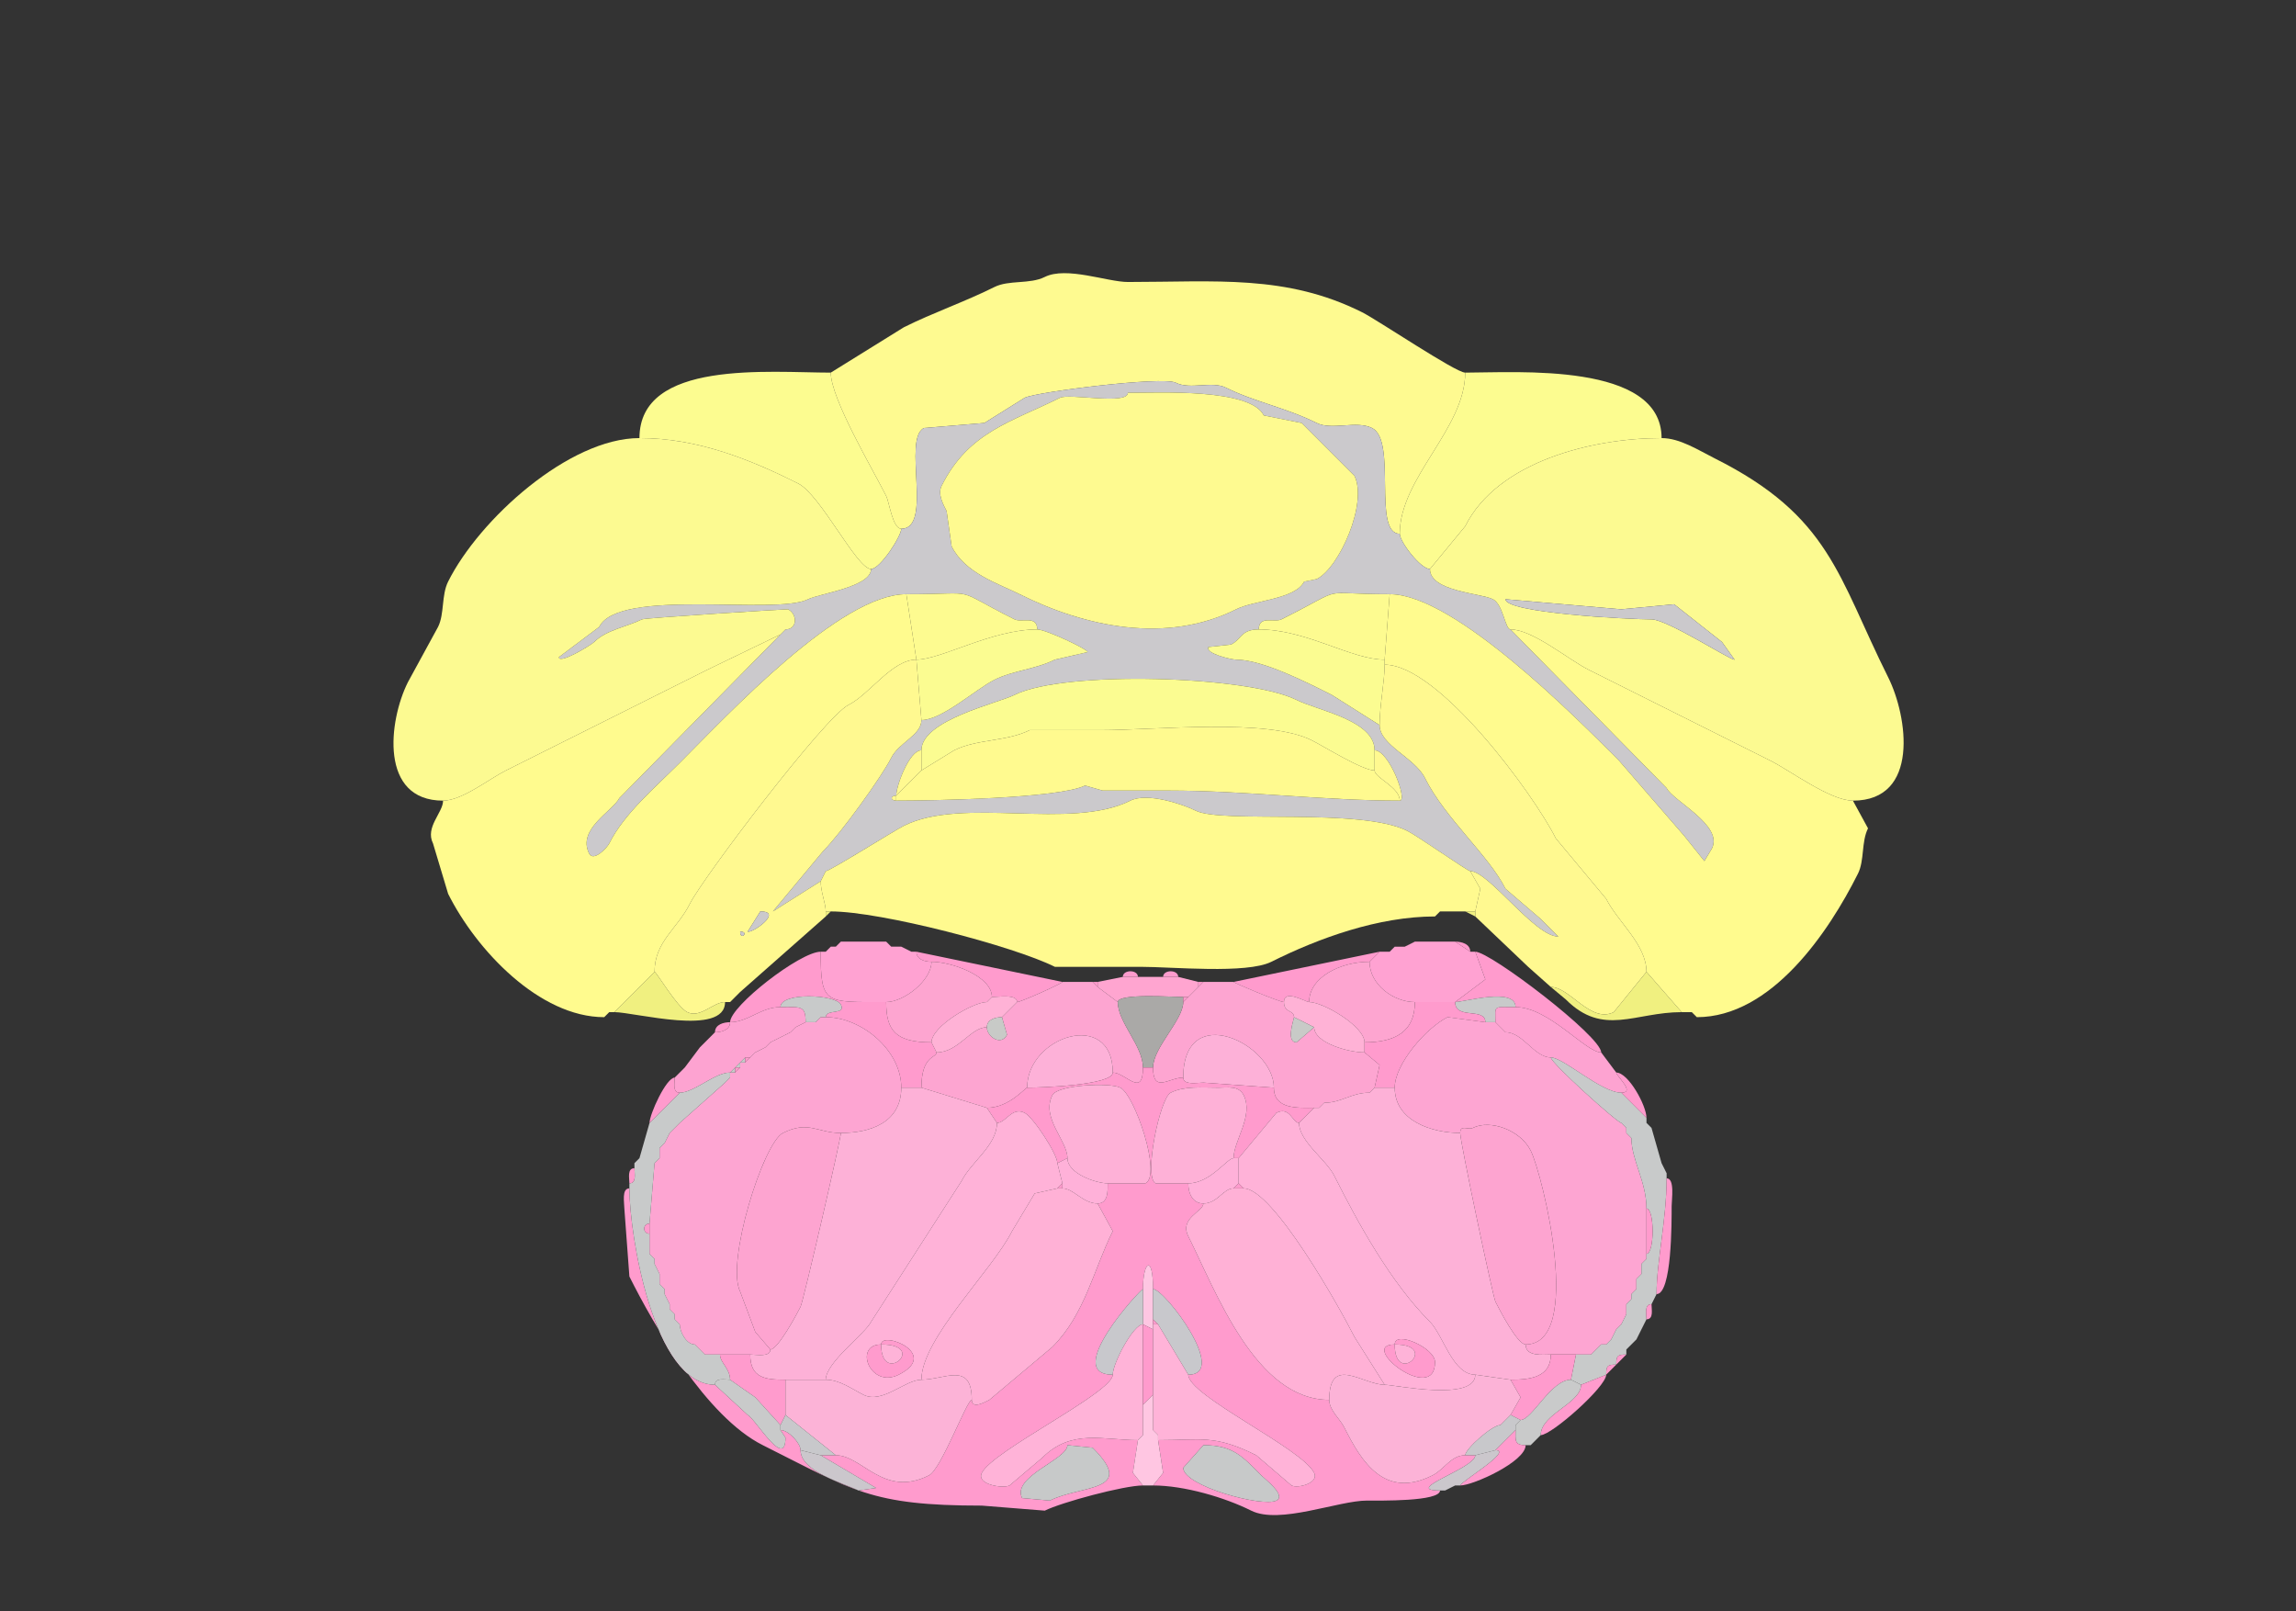 <svg xmlns="http://www.w3.org/2000/svg" viewBox="0 0 456 320"><rect x="0" y="0" width="456" height="320" fill="#333333" stroke="none"/><path fill="#FEFA90" id="DEC" d="M179 105c6.372 0 .185-17.842 4.5-20l12-1 8-5c2.373-1.187 27.391-4.305 30-3 2.922 1.461 7.188-.406 10 1 5.562 2.781 12.029 4.015 18 7 3.029 1.514 7.889-.555 11 1 5.024 2.512.013 21 5.5 21 0-11.109 13-20.894 13-32-1.903 0-17.346-10.423-20.5-12-15.065-7.532-29.065-6-46.5-6-4.04 0-12.204-3.148-16.5-1-2.981 1.49-7.108.554-10 2-5.877 2.938-12.156 5.078-18 8L165 74c0 5.192 8.419 19.339 11 24.5.632 1.265 1.278 6.5 3 6.5Z"/><path fill="#FCFC90" id="ANcr1" d="M179 105c0 1.505-4.197 8-6 8-2.84 0-10.018-14.76-14.5-17-9.588-4.794-19.996-9-31.5-9 0-15.615 25.767-13 38-13 0 5.192 8.419 19.339 11 24.5.632 1.265 1.278 6.5 3 6.5ZM278 106c0 1.6 4.129 7 6 7l7-8.5c6.43-12.86 25.27-17.5 39-17.5 0-15.13-28.814-13-39-13 0 11.106-13 20.891-13 32Z"/><path fill="#CBC9CC" id="arb" fill-rule="evenodd" d="M224 78c0 2.497-11.624.062-13.5 1-9.592 4.796-18.116 6.732-23.5 17.5-.826 1.653.405 3.81 1 5l1 7c2.682 5.364 9.247 7.373 13.5 9.5 12.995 6.497 29.117 9.942 43 3 3.647-1.824 11.743-1.985 13.5-5.5l2.5-.5c4.548-2.274 10.166-15.167 7.5-20.5L258.5 84l-7.5-1.5c-2.707-5.413-20.763-4.5-27-4.5m-60 95c.805 0 13.536-8.018 15.5-9 11.824-5.912 33.03.985 45-5 3.358-1.679 10.442.721 13 2 5.174 2.587 32.669-.666 42 4 2.036 1.018 11.984 8 12.5 8 3.664 0 12.809 13 17.5 13l-3.5-3.5-7-6c-3.331-6.662-11.973-13.945-16-22-2.026-4.052-9-6.507-9-10.5l-9.5-6c-4.698-2.349-13.708-7-19-7-.865 0-6.155-1.191-5.5-2.5l4.5-.5c2.092-1.046 1.958-3 5.5-3 0-2.871 3.13-1.315 4.5-2 13.699-6.85 6.479-5 21.5-5 12.81 0 36.906 24.406 45.5 33l13 15 4 5 1.5-2.5c2.314-4.628-7.711-9.421-9-12L300 125c-1.076 0-1.46-4.98-3.5-6-2.465-1.232-12.5-1.535-12.5-6-1.871 0-6-5.4-6-7-5.487 0-.476-18.488-5.5-21-3.111-1.555-7.971.514-11-1-5.971-2.985-12.438-4.219-18-7-2.812-1.406-7.078.461-10-1-2.609-1.305-27.627 1.813-30 3l-8 5-12 1c-4.315 2.158 1.872 20-4.5 20 0 1.505-4.197 8-6 8 0 3.549-10.248 4.874-12.5 6-6.521 3.26-37.575-2.351-41.5 5.5l-8 6c0 1.501 6.369-2.369 7-3 2.432-2.432 6.55-3.025 9.5-4.5.6-.3 28.905-2.047 29-2 1.899.95 1.907 4-.5 4l-1 1-32 32.5c-1.279 2.558-8.428 6.145-6 11 .857 1.715 3.557-1.114 4-2 2.958-5.917 9.007-11.007 14-16 9.667-9.667 31.816-33.5 45-33.5 15.286 0 8.424-1.538 21.5 5 1.37.685 4.5-.871 4.5 2 1.731 0 10.233 4.033 10 4.5l-6.5 1.5c-3.818 1.909-8.294 2.147-12 4-3.706 1.853-10.422 8-14.5 8 0 2.991-4.469 4.438-6 7.5-1.869 3.737-10.001 15.001-13.5 18.5l-10 12 9.5-6 1-2m14-14c6.511 0 32.322-.411 37.5-3l3.5 1h13c15.397 0 31.017 2 46 2 1.634 0-2.13-10-5-10 0-5.973-11.258-7.879-15.5-10-9.602-4.801-46.125-5.937-56-1-3.298 1.649-18.5 5.007-18.5 11-2.407 0-5 7.045-5 9-1.186 0-1.186 1 0 1Z"/><path fill="#FEFA90" id="DEC" d="M224 78c0 2.497-11.624.062-13.5 1-9.592 4.796-18.116 6.732-23.5 17.5-.826 1.653.405 3.81 1 5l1 7c2.682 5.364 9.247 7.373 13.5 9.5 12.995 6.497 29.117 9.942 43 3 3.647-1.824 11.743-1.985 13.5-5.5l2.5-.5c4.548-2.274 10.166-15.167 7.5-20.5L258.5 84l-7.5-1.5c-2.707-5.413-20.763-4.5-27-4.5Z"/><path fill="#FCFA91" id="ANcr2" d="m155 126-14.5 7-40 20c-3.348 1.674-8.746 6-12.5 6-12.705 0-10.819-15.862-7-23.5l6-11c1.288-2.576.65-6.301 2-9 6.188-12.376 24.016-28.5 38-28.5 11.504 0 21.912 4.206 31.5 9 4.482 2.24 11.66 17 14.5 17 0 3.549-10.248 4.874-12.5 6-6.521 3.26-37.575-2.351-41.5 5.5l-8 6c0 1.501 6.369-2.369 7-3 2.432-2.432 6.55-3.025 9.5-4.5.6-.3 28.905-2.047 29-2 1.899.95 1.907 4-.5 4l-1 1Z"/><path fill="#FCFA91" id="ANcr2" fill-rule="evenodd" d="M299 119c0 2.716 24.276 4 29 4 3.141 0 15.937 8.281 16.5 8l-2.5-3.5-9.5-7.5-10.5 1-23-2m1 6c4.39 0 11.517 6.008 15.5 8l36 18c4.125 2.063 11.982 8 16.5 8 13.326 0 10.885-16.729 7-24.5-9.997-19.995-11.473-31.986-34.5-43.5-3.128-1.564-6.841-4-10.5-4-13.73 0-32.57 4.64-39 17.5l-7 8.5c0 4.465 10.035 4.768 12.5 6 2.04 1.02 2.424 6 3.5 6Z"/><path fill="#FDFB90" id="FOTU" d="M206 125c-9.022 0-19.102 6-24 6l-2-13c15.286 0 8.424-1.538 21.5 5 1.37.685 4.5-.871 4.5 2ZM250 125c9.491 0 18.33 6 25 6l1-13c-15.021 0-7.801-1.85-21.5 5-1.37.685-4.5-.871-4.5 2Z"/><path fill="#FFFB8E" id="PRM" d="M121 201h1l8-8c0-6.006 4.523-8.546 7-13.5 2.584-5.169 26.814-37.157 31.5-39.5 4.197-2.099 8.66-9 13.5-9l-2-13c-13.184 0-35.333 23.833-45 33.5-4.993 4.993-11.042 10.083-14 16-.443.886-3.143 3.715-4 2-2.428-4.855 4.721-8.442 6-11l32-32.5-14.5 7-40 20c-3.348 1.674-8.746 6-12.5 6 0 2.395-3.619 5.263-2 8.5l3 10c5.587 11.175 18.136 24.5 31 24.5l1-1ZM336 201l1 1c14.822 0 26.2-16.9 32-28.5 1.323-2.645.643-6.286 2-9l-3-5.5c-4.518 0-12.375-5.937-16.5-8l-36-18c-3.983-1.992-11.11-8-15.5-8l31 31.5c1.289 2.579 11.314 7.372 9 12l-1.5 2.5-4-5-13-15c-8.594-8.594-32.69-33-45.5-33l-1 13v1c10.741 0 29.629 25.758 34 34.5l10 12c2.305 4.609 8 9.074 8 14.5l7 8h2Z"/><path fill="#CBC9CC" id="arb" d="M299 119c0 2.716 24.276 4 29 4 3.141 0 15.937 8.281 16.5 8l-2.5-3.5-9.5-7.5-10.5 1-23-2Z"/><path fill="#FFFB8E" id="PRM" d="m156 125-1 1 1-1Z"/><path fill="#FBFC91" id="PYR" d="m182 131 1 12c4.078 0 10.794-6.147 14.5-8 3.706-1.853 8.182-2.091 12-4l6.5-1.5c.233-.467-8.269-4.5-10-4.5-9.022 0-19.102 6-24 6ZM275 132c0 3.312-1 8.038-1 12l-9.5-6c-4.698-2.349-13.708-7-19-7-.865 0-6.155-1.191-5.5-2.5l4.5-.5c2.092-1.046 1.958-3 5.5-3 9.491 0 18.33 6 25 6v1Z"/><path fill="#FFF990" id="COPY" fill-rule="evenodd" d="M147 185c0 1.93 1.93 0 0 0m4-4-2.5 4c.846.423 7.16-4 2.5-4m-7 18h1l1-1 1-1 17-15v-1c0-1.564-1-3.876-1-6l-9.5 6 10-12c3.499-3.499 11.631-14.763 13.5-18.5 1.531-3.062 6-4.509 6-7.5l-1-12c-4.84 0-9.303 6.901-13.5 9-4.686 2.343-28.916 34.331-31.5 39.5-2.477 4.954-7 7.494-7 13.5.353 0 4.439 6.969 6.5 8 2.583 1.292 5.121-2 7.5-2Z"/><path fill="#FFF990" id="COPY" d="m327 193-6.5 8c-4.577 2.289-8.73-5-12.5-5l-4.5-4-10.5-10v-1l1-4.5-2-3.5c3.664 0 12.809 13 17.5 13l-3.5-3.5-7-6c-3.331-6.662-11.973-13.945-16-22-2.026-4.052-9-6.507-9-10.5 0-3.962 1-8.688 1-12 10.741 0 29.629 25.758 34 34.5l10 12c2.305 4.609 8 9.074 8 14.5Z"/><path fill="#FBFC91" id="PYR" d="m183 153 6.5-4c4.515-2.258 10.439-1.719 15-4h14c11.074 0 33.169-2.416 42 2 2.491 1.246 10.067 6 12.5 6v-4c0-5.973-11.258-7.879-15.5-10-9.602-4.801-46.125-5.937-56-1-3.298 1.649-18.5 5.007-18.5 11v4Z"/><path fill="#FFFA8F" id="UVU" d="M178 159c6.511 0 32.322-.411 37.5-3l3.5 1h13c15.397 0 31.017 2 46 2 0-2.684-5-4.535-5-6-2.433 0-10.009-4.754-12.5-6-8.831-4.416-30.926-2-42-2h-14c-4.561 2.281-10.485 1.742-15 4l-6.5 4-5 5v1Z"/><path fill="#FFF990" id="COPY" d="m183 153-5 5c0-1.955 2.593-9 5-9v4ZM273 153c0 1.465 5 3.316 5 6 1.634 0-2.13-10-5-10v4ZM178 158c-1.186 0-1.186 1 0 1v-1Z"/><path fill="#FFFA8F" id="UVU" d="M291 181h2l1-4.5-2-3.5c-.516 0-10.464-6.982-12.5-8-9.331-4.666-36.826-1.413-42-4-2.558-1.279-9.642-3.679-13-2-11.97 5.985-33.176-.912-45 5-1.964.982-14.695 9-15.5 9l-1 2c0 2.124 1 4.436 1 6h1c9.995 0 36.286 6.893 44.5 11h17c6.319 0 21.088 1.456 26-1 9.405-4.703 21.276-9 32.5-9l1-1h5Z"/><path fill="#FFF990" id="COPY" d="m164 173-1 2 1-2Z"/><path fill="#CBC9CC" id="arb" d="m151 181-2.5 4c.846.423 7.16-4 2.5-4Z"/><path fill="#F0F080" id="CB" d="m165 181-1 1v-1h1ZM286 181l-1 1 1-1ZM293 181v1l-2-1h2Z"/><path fill="#CBC9CC" id="arb" d="M147 185c0 1.93 1.93 0 0 0Z"/><path fill="#FF9BCD" id="MY" d="m167 187-1 1 1-1Z"/><path fill="#FFA2D2" id="ECU" d="M185 191c0 3.741-5.517 8-9 8-12.221 0-13 .551-13-10h1l1-1h1l1-1h9l1 1h2l2 1h1c0 1.577 1.762 2 3 2Z"/><path fill="#FF9BCD" id="MY" d="m176 187 1 1-1-1ZM281 187l-2 1 2-1Z"/><path fill="#FFA2D2" id="ECU" d="M281 199h8l6-4.5-2-5.5h-1l-3-2h-8l-2 1h-2l-1 1h-2l-2 2c0 4.501 4.75 8 9 8Z"/><path fill="#FF9BCD" id="MY" d="M289 187c1.238 0 3 .423 3 2l-3-2ZM165 188l-1 1 1-1ZM179 188l2 1-2-1ZM277 188l-1 1 1-1ZM179 216h4c0-6.493 3-5.855 3-7l-1-2c-7.088 0-9-2.295-9-8-12.221 0-13 .551-13-10-4.079 0-18 10.81-18 14 3.541 0 6.145-3 10-3 0-2.992 10.983-2.534 12-.5 1.078 2.156-3 .79-3 2.5 7.07 0 15 6.543 15 14ZM197 198c1.235 0 5-.643 5 1 .755 0 9-3.711 9-4l-29-6c0 1.577 1.762 2 3 2 3.978 0 12 2.839 12 7ZM255 199c0-2.662 4.329 0 5 0 0-4.894 6.164-8 12-8l2-2-29 6c0 .184 9.096 4 10 4ZM301 200c6.601 0 13.915 9 17 9 0-3.213-22.015-20-25-20l2 5.5-6 4.5c1.781 0 12-3.003 12 1Z"/><path fill="#FDA5D0" id="CU" d="M196 199c-2.743 0-11 4.846-11 8-7.088 0-9-2.295-9-8 3.483 0 9-4.259 9-8 3.978 0 12 2.839 12 7l-1 1ZM281 199c0 5.982-4.04 8-10 8 0-3.19-8.196-8-11-8 0-4.894 6.164-8 12-8 0 4.501 4.75 8 9 8Z"/><path fill="#F0F080" id="CB" d="M144 199c0 6.946-17.98 2-22 2l8-8c.353 0 4.439 6.969 6.5 8 2.583 1.292 5.121-2 7.5-2Z"/><path fill="#FF9BCD" id="MY" d="M223 194h3c0-1.486-3-1.486-3 0Z"/><path fill="#FFA5D0" id="AP" d="M235 198h1l2-2v-1l-4-1h-11l-5 1v1l4 3c0-1.788 11.092-1 13-1Z"/><path fill="#FF9BCD" id="MY" d="M231 194h3c0-1.486-3-1.486-3 0Z"/><path fill="#F0F080" id="CB" d="m308 196 3 2.5c7.417 7.417 13.68 2.5 23 2.5l-7-8-6.5 8c-4.577 2.289-8.73-5-12.5-5Z"/><path fill="#FDA5D1" id="NTS" d="M204 216c-.4 0-3.573 4-8 4l-13-4c0-6.493 3-5.855 3-7 4.377 0 6.749-5 10-5 0 1.914 2.861 3.779 4 1.5l-1-3.5 3-3c.755 0 9-3.711 9-4h6l1 1 4 3c0 4.055 5 8.683 5 13 0 6.14-3.455 1-6 1 0-12.679-17-7.279-17 3Z"/><path fill="#FF9BCD" id="MY" d="M218 195v1l-1-1h1ZM239 195l-1 1v-1h1Z"/><path fill="#FDA5D1" id="NTS" d="M261 220h1l1-1c3.489 0 5.32-2 9-2l1-1 1-4.5-3-2.5c-3.154 0-10-1.884-10-5l-3.5 3c-2.202 0-.5-4.596-.5-5 0-1.481-2-.785-2-3-.904 0-10-3.816-10-4h-6l-1 1-2 2-1 1c0 3.557-6 9.05-6 13 0 5.196 3.139 2 6 2 0-15.428 18-6.684 18 2 0 4.358 4.781 4 8 4Z"/><path fill="#F0F080" id="CB" d="m147 197-1 1 1-1ZM146 198l-1 1 1-1Z"/><path fill="#C8CACA" id="sptV" d="M160 203h2l1-1h1c0-1.71 4.078-.344 3-2.5-1.017-2.034-12-2.492-12 .5 4.059 0 5-.348 5 3Z"/><path fill="#FF9BCD" id="MY" d="m197 198-1 1 1-1Z"/><path fill="#FFB2D6" id="PAS" d="m185 207 1 2c4.377 0 6.749-5 10-5 0-1.577 1.762-2 3-2l3-3c0-1.643-3.765-1-5-1l-1 1c-2.743 0-11 4.846-11 8Z"/><path fill="#AAA9A7" id="V4" d="M227 212h2c0-3.95 6-9.443 6-13v-1c-1.908 0-13-.788-13 1 0 4.055 5 8.683 5 13Z"/><path fill="#FF9BCD" id="MY" d="m236 198-1 1v-1h1Z"/><path fill="#FFB2D6" id="PAS" d="M271 207v2c-3.154 0-10-1.884-10-5l-4-2c0-1.481-2-.785-2-3 0-2.662 4.329 0 5 0 2.804 0 11 4.81 11 8Z"/><path fill="#C8CACA" id="sptV" d="M295 203h2c0-3.416-.596-3 4-3 0-4.003-10.219-1-12-1 0 3.583 6 .976 6 4Z"/><path fill="#FF9BCD" id="MY" d="M273 216h4c0-4.727 6.299-11.9 10.5-14l7.5 1c0-3.024-6-.417-6-4h-8c0 5.982-4.04 8-10 8v2l3 2.5-1 4.5Z"/><path fill="#FDA3D1" id="Pa5" d="M134 214c0 1.048-.473 3 1 3 2.853 0 6.931-4 10-4l1-1 1-1 1-1h1l1-1 2-1 1-1 4-2 1-1 2-1c0-3.348-.941-3-5-3-3.855 0-6.459 3-10 3 0 1.577-1.762 2-3 2l-1 1-1 1-1 1-3 4-1 1-1 1ZM321 213c0 .701 3.889 4 1 4-3.96 0-11.493-7-14-7-3.29 0-5.518-5-9-5l-2-2c0-3.416-.596-3 4-3 6.601 0 13.915 9 17 9l3 4Z"/><path fill="#F0F080" id="CB" d="m121 201-1 1 1-1ZM336 201l1 1-1-1Z"/><path fill="#FF9BCD" id="MY" d="m163 202-1 1 1-1Z"/><path fill="#FDA5D2" id="SPVI" d="M143 269h6c1.145 0 4 .579 4-1l-3-3.5-3-8c-2.886-5.771 4.583-29.542 8.5-31.5 5.109-2.555 6.855 0 11.5 0 5.852 0 12-2.081 12-9 0-7.457-7.93-14-15-14h-1l-1 1h-2l-2 1-1 1-4 2-1 1-2 1-1 1-1 1h-1v1l-1 1h-1v1l-1 1-9 8-1 1-1 1-1 2-1 1v2l-1 1-1 12v6l1 1v1l1 2v2l1 1v1l1 2v1l1 1v1l1 1c0 1.429 1.288 4 3 4l2 2h3Z"/><path fill="#C8CAC7" id="ts" d="M199 202c-1.238 0-3 .423-3 2 0 1.914 2.861 3.779 4 1.5l-1-3.5ZM257 202l4 2-3.5 3c-2.202 0-.5-4.596-.5-5Z"/><path fill="#FDA5D2" id="SPVI" d="M313 269h3l1-1 1-1h1l1-1 1-2 1-1 1-2v-2l1-1v-1l1-1v-2l1-1v-2l1-1v-10c0-5.336-3-9.658-3-14l-1-1v-1l-1-1c-.765 0-14-11.915-14-13-3.29 0-5.518-5-9-5l-2-2h-2l-7.5-1c-4.201 2.1-10.5 9.273-10.5 14 0 6.693 7.529 9 13 9 0-1.765 1.581-.541 2.5-1 3.493-1.747 9.466.433 11.5 4.5 2.429 4.858 10.596 38.5-1 38.5 0 2.461 3.378 2 5 2h5Z"/><path fill="#FF9BCD" id="MY" d="M145 203c-1.238 0-3 .423-3 2 1.238 0 3-.423 3-2ZM297 203l2 2-2-2ZM158 204l-1 1 1-1ZM142 205l-1 1 1-1Z"/><path fill="#FDB1D8" id="DMX" d="M221 213c0 2.49-14.224 3-17 3 0-10.279 17-15.679 17-3ZM235 214c0 1.579 2.855 1 4 1l14 1c0-8.684-18-17.428-18-2Z"/><path fill="#FF9BCD" id="MY" d="m141 206-1 1 1-1ZM140 207l-1 1 1-1ZM153 207l-1 1 1-1ZM150 209l-1 1 1-1Z"/><path fill="#C8CACA" id="sptV" d="M147 211h1v-1l-1 1Z"/><path fill="#FF9BCD" id="MY" d="m149 210-1 1v-1h1Z"/><path fill="#C8CACA" id="sptV" d="m312 274 2 1 5-2c0-1.747.253-2 2-2 0-1.747.253-2 2-2v-1l1-1 1-1 1-2 1-2c0-1.048-.473-3 1-3l1-2c0-6.409 2-14.802 2-23v-1l-1-2-2-7-1-1v-1l-5-5c-3.96 0-11.493-7-14-7 0 1.085 13.235 13 14 13l1 1v1l1 1c0 4.342 3 8.664 3 14 1.622 0 1.622 9 0 9v1l-1 1v2l-1 1v2l-1 1v1l-1 1v2l-1 2-1 1-1 2-1 1h-1l-1 1-1 1h-3l-1 5ZM146 212h1v-1l-1 1Z"/><path fill="#FF9BCD" id="MY" d="m136 212-1 1 1-1Z"/><path fill="#C8CACA" id="sptV" d="M145 213h1v-1l-1 1Z"/><path fill="#FF9BCD" id="MY" d="m147 212-1 1v-1h1Z"/><path fill="#FF9BCD" id="MY" fill-rule="evenodd" d="m239 287-4 4.5c0 3.606 15.741 7.879 18.5 6.5 2.026-1.013-2.244-4.244-3-5-3.677-3.677-5.525-6-11.5-6m-27 0c0 2.835-11.133 6.234-9 10.5l5.5.5c6.342-3.171 17.349-1.651 8.5-10.5l-5-.5m17 8c6.202 0 14.248 2.374 19.5 5 5.613 2.807 17.288-2 23-2 2.407 0 14.5.227 14.5-2-7.684 0 7-4.388 7-7h-2c-2.827 0-4.163 2.831-6.5 4-9.492 4.746-14.07-2.64-17.5-9.5-.895-1.79-3-3.403-3-5.5-14.59 0-22.44-21.379-28-32.5-1.811-3.622 3-4.894 3-6.5-2.098 0-3-1.939-3-4h-6.5c-2.418-1.209.867-16.933 3-18 2.745-1.372 6.19-1 9.5-1 1.812 0 4.015-.469 5 1.5 2.034 4.068-2 9.039-2 12.5h1l7.5-9c2.712-1.356 3.183 2 4.5 2l3-3c-3.219 0-8 .358-8-4l-14-1c-1.145 0-4 .579-4-1-2.861 0-6 3.196-6-2h-2c0 6.14-3.455 1-6 1 0 2.49-14.224 3-17 3-.4 0-3.573 4-8 4l2 3c1.791 0 2.959-3.27 5.5-2 1.706.853 6.5 8.195 6.5 10l2-1c0-3.51-5.268-7.963-3-12.5 1.033-2.065 11.378-2.561 13.5-1.5 2.869 1.434 8.272 17.364 5 19H220c0 1.465.109 4-2 4l3 5.5c-3.812 7.625-5.516 16.516-12 23L196.5 278c-.778.389-3.5 1.961-3.5 0-.981 0-6.064 13.782-8.5 15-9.044 4.522-13.238-4-18.5-4h-3l11 6.5-3.5.5c-3.028-1.514-11.5-3.736-11.5-8 0-1.366-2.366-4-4-4l1 1.5c0 6.524-5.982-3.741-7.5-4.5l-6.5-6c-12.197 0-17-29.84-17-39-1.579 0-1 2.855-1 4l1 13.5c4.803 9.606 15.258 27.879 26.5 33.5 18.014 9.007 21.357 12 43.5 12l12.5 1c3.263-1.631 15.697-5 19.5-5l-2-2.5 1-6.5c-6.898 0-13.197-2.303-19 3.5l-6.5 5.5c-1.315.658-6.66-.18-5.5-2.5 2.244-4.487 26-15.927 26-19.5-10.126 0 5.512-17 6-17 0-5.554 2-6.953 2 0 2.356 0 15.121 17 7 17 0 4.201 22.538 14.576 25 19.5.997 1.994-3.193 3.153-4.5 2.5l-7-6c-8.271-4.136-10.822-3-19.5-3l1 6.5-2 2.5Z"/><path fill="#FF9BCD" id="MY" d="m135 213-1 1 1-1Z"/><path fill="#C8CACA" id="sptV" d="M145 274c-1.048 0-3-.473-3 1-12.197 0-17-29.84-17-39v-1c1.473 0 1-1.952 1-3v-1l1-1 2-7 6-6c2.853 0 6.931-4 10-4v1l-1 1-9 8-1 1-1 1-1 2-1 1v2l-1 1-1 12c-1.399 0-1.399 2 0 2v4l1 1v1l1 2v2l1 1v1l1 2v1l1 1v1l1 1c0 1.429 1.288 4 3 4l2 2h3c0 1.624 2 2.75 2 5Z"/><path fill="#FF9BCD" id="MY" d="m322 217 5 5c0-2.442-3.591-9-6-9 0 .701 3.889 4 1 4ZM135 217l-6 6c0-1.722 3.319-9 5-9 0 1.048-.473 3 1 3ZM145 214l-1 1 1-1Z"/><path fill="#FDB1D7" id="MDRNd" d="M156 274h8c0-3.424 7.807-9.114 9-11.5l18-28c1.884-3.768 7-7.044 7-11.5l-2-3-13-4h-4c0 6.919-6.148 9-12 9 0 1.238-7.447 33.394-8 34.5-.739 1.478-4.504 8.5-6 8.5 0 1.579-2.855 1-4 1 0 4.698 3.024 5 7 5Z"/><path fill="#FEB1D7" id="XII" d="M212 230c0 3.078 5.723 5 8 5h7.5c3.272-1.636-2.131-17.566-5-19-2.122-1.061-12.467-.565-13.5 1.5-2.268 4.537 3 8.99 3 12.5Z"/><path fill="#FEB1D7" id="XII" d="M245 230c-1.298 0-4.619 5-9 5h-6.5c-2.418-1.209.867-16.933 3-18 2.745-1.372 6.19-1 9.5-1 1.812 0 4.015-.469 5 1.5 2.034 4.068-2 9.039-2 12.5Z"/><path fill="#FF9BCD" id="MY" d="m273 216-1 1 1-1Z"/><path fill="#FDB1D7" id="MDRNd" d="m293 273 7 1c3.891 0 8-.474 8-5-1.622 0-5 .461-5-2-1.655 0-5.249-6.998-6-8.5-.486-.971-7-31.71-7-33.5-5.471 0-13-2.307-13-9h-4l-1 1c-3.68 0-5.511 2-9 2l-1 1h-1l-3 3c0 3.649 5.404 7.307 7 10.5 4.718 9.436 11.259 21.259 19 29 2.64 2.64 4.498 10.5 9 10.5Z"/><path fill="#FF9BCD" id="MY" d="m263 219-1 1 1-1Z"/><path fill="#FFB2D8" id="IRN" fill-rule="evenodd" d="M164 274c2.772 0 5.167 1.833 7.5 3 3.73 1.865 8.276-3 11.5-3 0-8.152 14.157-21.813 18-29.5l4.5-7.5 4.5-1 1-1-1-4c0-1.805-4.794-9.147-6.5-10-2.541-1.27-3.709 2-5.5 2 0 4.456-5.116 7.732-7 11.5l-18 28c-1.193 2.386-9 8.076-9 11.5m11-7c0-2.805 11.857 1.821 3.5 6-5.71 2.855-9.039-6-3.5-6ZM293 273c0 5.43-16.054 2-18 2l-6-9.5c-2.724-5.448-16.167-29.5-22-29.5l-1-1v-5l7.5-9c2.712-1.356 3.183 2 4.5 2 0 3.649 5.404 7.307 7 10.5 4.718 9.436 11.259 21.259 19 29 2.64 2.64 4.498 10.5 9 10.5m-16-6c0-2.866 8 .673 8 3.5 0 8.61-15.543-3.5-8-3.5Z"/><path fill="#FF9BCD" id="MY" d="m135 223-1 1 1-1Z"/><path fill="#FDA4D0" id="SPVC" d="M167 225c-4.645 0-6.391-2.555-11.5 0-3.917 1.958-11.386 25.729-8.5 31.5l3 8 3 3.5c1.496 0 5.261-7.022 6-8.5.553-1.106 8-33.262 8-34.5ZM290 225c0 1.79 6.514 32.529 7 33.5.751 1.502 4.345 8.5 6 8.5 11.596 0 3.429-33.642 1-38.5-2.034-4.067-8.007-6.247-11.5-4.5-.919.459-2.5-.765-2.5 1Z"/><path fill="#FF9BCD" id="MY" d="m322 223 1 1-1-1ZM327 223l1 1-1-1ZM134 224l-1 1 1-1ZM323 225l1 1-1-1ZM132 227l-1 1 1-1ZM127 230l-1 1 1-1ZM131 230l-1 1 1-1Z"/><path fill="#FFB1D9" id="NR" d="M211 236c2.232 0 4.029 3 7 3 2.109 0 2-2.535 2-4-2.277 0-8-1.922-8-5l-2 1 1 4v1ZM245 236c-2.079 0-3.187 3-6 3-2.098 0-3-1.939-3-4 4.381 0 7.702-5 9-5h1v5l-1 1Z"/><path fill="#FF9BCD" id="MY" d="m330 231 1 2-1-2ZM126 232c-1.473 0-1 1.952-1 3 1.473 0 1-1.952 1-3ZM331 234c1.665 0 1 4.222 1 5.5 0 3.191.054 17.5-3 17.5 0-6.409 2-14.802 2-23ZM210 236h1v-1l-1 1ZM245 236h2l-1-1-1 1Z"/><path fill="#FFB1D6" id="MDRNv" d="M183 274c4.614 0 10-3.71 10 4 0 1.961 2.722.389 3.5 0l12.5-10.5c6.484-6.484 8.188-15.375 12-23l-3-5.5c-2.971 0-4.768-3-7-3h-1l-4.5 1-4.5 7.5c-3.843 7.687-18 21.348-18 29.5ZM275 275c-4.33 0-11-6.035-11 3-14.59 0-22.44-21.379-28-32.5-1.811-3.622 3-4.894 3-6.5 2.813 0 3.921-3 6-3h2c5.833 0 19.276 24.052 22 29.5l6 9.5Z"/><path fill="#FF9BCD" id="MY" d="M327 240c1.622 0 1.622 9 0 9v-9ZM129 243c-1.399 0-1.399 2 0 2v-2ZM129 249l1 1-1-1Z"/><path fill="#FEC6E2" id="RO" d="M229 263v1l-2-1v-7c0-5.554 2-6.953 2 0v7Z"/><path fill="#FF9BCD" id="MY" d="m327 250-1 1 1-1ZM130 251l1 2-1-2ZM326 253l-1 1 1-1ZM131 255l1 1-1-1Z"/><path fill="#C8C8CC" id="tspc" d="M227 263c-1.915 0-6 7.746-6 10-10.126 0 5.512-17 6-17v7ZM230 263l6 10c8.121 0-4.644-17-7-17v6l1 1Z"/><path fill="#FF9BCD" id="MY" d="m325 256-1 1 1-1ZM132 257l1 2-1-2ZM329 257l-1 2 1-2ZM324 258l-1 1 1-1ZM328 259c-1.473 0-1 1.952-1 3 1.473 0 1-1.952 1-3ZM133 260l1 1-1-1ZM323 261l-1 2 1-2ZM134 262l1 1-1-1ZM229 263h1l-1-1v1ZM327 262l-1 2 1-2Z"/><path fill="#FFB3D8" id="IO" d="m227 285-1 1c-6.898 0-13.197-2.303-19 3.5l-6.5 5.5c-1.315.658-6.66-.18-5.5-2.5 2.244-4.487 26-15.927 26-19.5 0-2.254 4.085-10 6-10v22Z"/><path fill="#FF9BCD" id="MY" d="m229 277-2 2v-16l2 1v13Z"/><path fill="#FFB3D8" id="IO" d="M230 285v1c8.678 0 11.229-1.136 19.5 3l7 6c1.307.653 5.497-.506 4.5-2.5-2.462-4.924-25-15.299-25-19.5l-6-10h-1v21l1 1Z"/><path fill="#FF9BCD" id="MY" d="m322 263-1 1 1-1ZM326 264l-1 2 1-2Z"/><path fill="#FF9BCD" id="MY" fill-rule="evenodd" d="M175 267c0 8.477 9.489 0 0 0m0 0c0-2.805 11.857 1.821 3.5 6-5.71 2.855-9.039-6-3.5-6ZM277 267c0 8.527 9.104 0 0 0m0 0c0-2.866 8 .673 8 3.5 0 8.61-15.543-3.5-8-3.5Z"/><path fill="#FF9BCD" id="MY" d="m320 266-1 1 1-1ZM325 266l-1 1 1-1ZM138 267l2 2-2-2Z"/><path fill="#FEB3D8" id="AMBv" d="M175 267c0 8.477 9.489 0 0 0ZM277 267c0 8.527 9.104 0 0 0Z"/><path fill="#FF9BCD" id="MY" d="m318 267-1 1 1-1ZM324 267l-1 1 1-1ZM317 268l-1 1 1-1ZM156 281l-1 2-5-5.5-5-3.5c0-2.25-2-3.376-2-5h6c0 4.698 3.024 5 7 5v7ZM300 281l2 1c2.245 0 6.058-8 10-8l1-5h-5c0 4.526-4.109 5-8 5l2 3.5-2 3.5ZM323 269c-1.747 0-2 .253-2 2l2-2ZM321 271c-1.747 0-2 .253-2 2l2-2Z"/><path fill="#FCB3D7" id="LRNm" d="m156 281 10 8c5.262 0 9.456 8.522 18.5 4 2.436-1.218 7.519-15 8.5-15 0-7.71-5.386-4-10-4-3.224 0-7.77 4.865-11.5 3-2.333-1.167-4.728-3-7.5-3h-8v7ZM298 283c-1.662 0-7 4.775-7 6-2.827 0-4.163 2.831-6.5 4-9.492 4.746-14.07-2.64-17.5-9.5-.895-1.79-3-3.403-3-5.5 0-9.035 6.67-3 11-3 1.946 0 18 3.43 18-2l7 1 2 3.5-2 3.5-1 1-1 1Z"/><path fill="#FF9BCD" id="MY" d="M314 275c0 3.741-8 5.783-8 10 2.168 0 13-9.594 13-12l-5 2Z"/><path fill="#C9CACA" id="sctd" d="M155 283v1l1 1.5c0 6.524-5.982-3.741-7.5-4.5l-6.5-6c0-1.473 1.952-1 3-1l5 3.5 5 5.5ZM303 287h1l1-1 1-1c0-4.217 8-6.259 8-10l-2-1c-3.942 0-7.755 8-10 8l-1 1v1c0 2.003-.293 3 2 3Z"/><path fill="#FFC6E2" id="RPA" d="M227 295h2l2-2.5-1-6.5v-1l-1-1v-7l-2 2v6l-1 1-1 6.5 2 2.5Z"/><path fill="#C8C8CB" id="rust" d="M163 289h3l-10-8-1 2v1c1.634 0 4 2.634 4 4l4 1ZM291 289h2l4-1 4-4v-1l1-1-2-1-1 1-1 1c-1.662 0-7 4.775-7 6Z"/><path fill="#FF9BCD" id="MY" d="m299 282-1 1 1-1ZM302 282l-1 1 1-1ZM229 284l1 1-1-1ZM297 288c3.596 0-7 6.343-7 7 2.572 0 13-4.738 13-8-2.293 0-2-.997-2-3l-4 4ZM227 285l-1 1 1-1ZM306 285l-1 1 1-1ZM305 286l-1 1 1-1Z"/><path fill="#C7C9C9" id="py" d="M212 287c0 2.835-11.133 6.234-9 10.5l5.5.5c6.342-3.171 17.349-1.651 8.5-10.5l-5-.5ZM239 287l-4 4.5c0 3.606 15.741 7.879 18.5 6.5 2.026-1.013-2.244-4.244-3-5-3.677-3.677-5.525-6-11.5-6Z"/><path fill="#CBC7CC" id="sctv" d="m159 288 4 1 11 6.5-3.5.5c-3.028-1.514-11.5-3.736-11.5-8ZM286 296h1l2-1h1c0-.657 10.596-7 7-7l-4 1c0 2.612-14.684 7-7 7Z"/><path fill="#FF9BCD" id="MY" d="m289 295-2 1 2-1Z"/></svg>